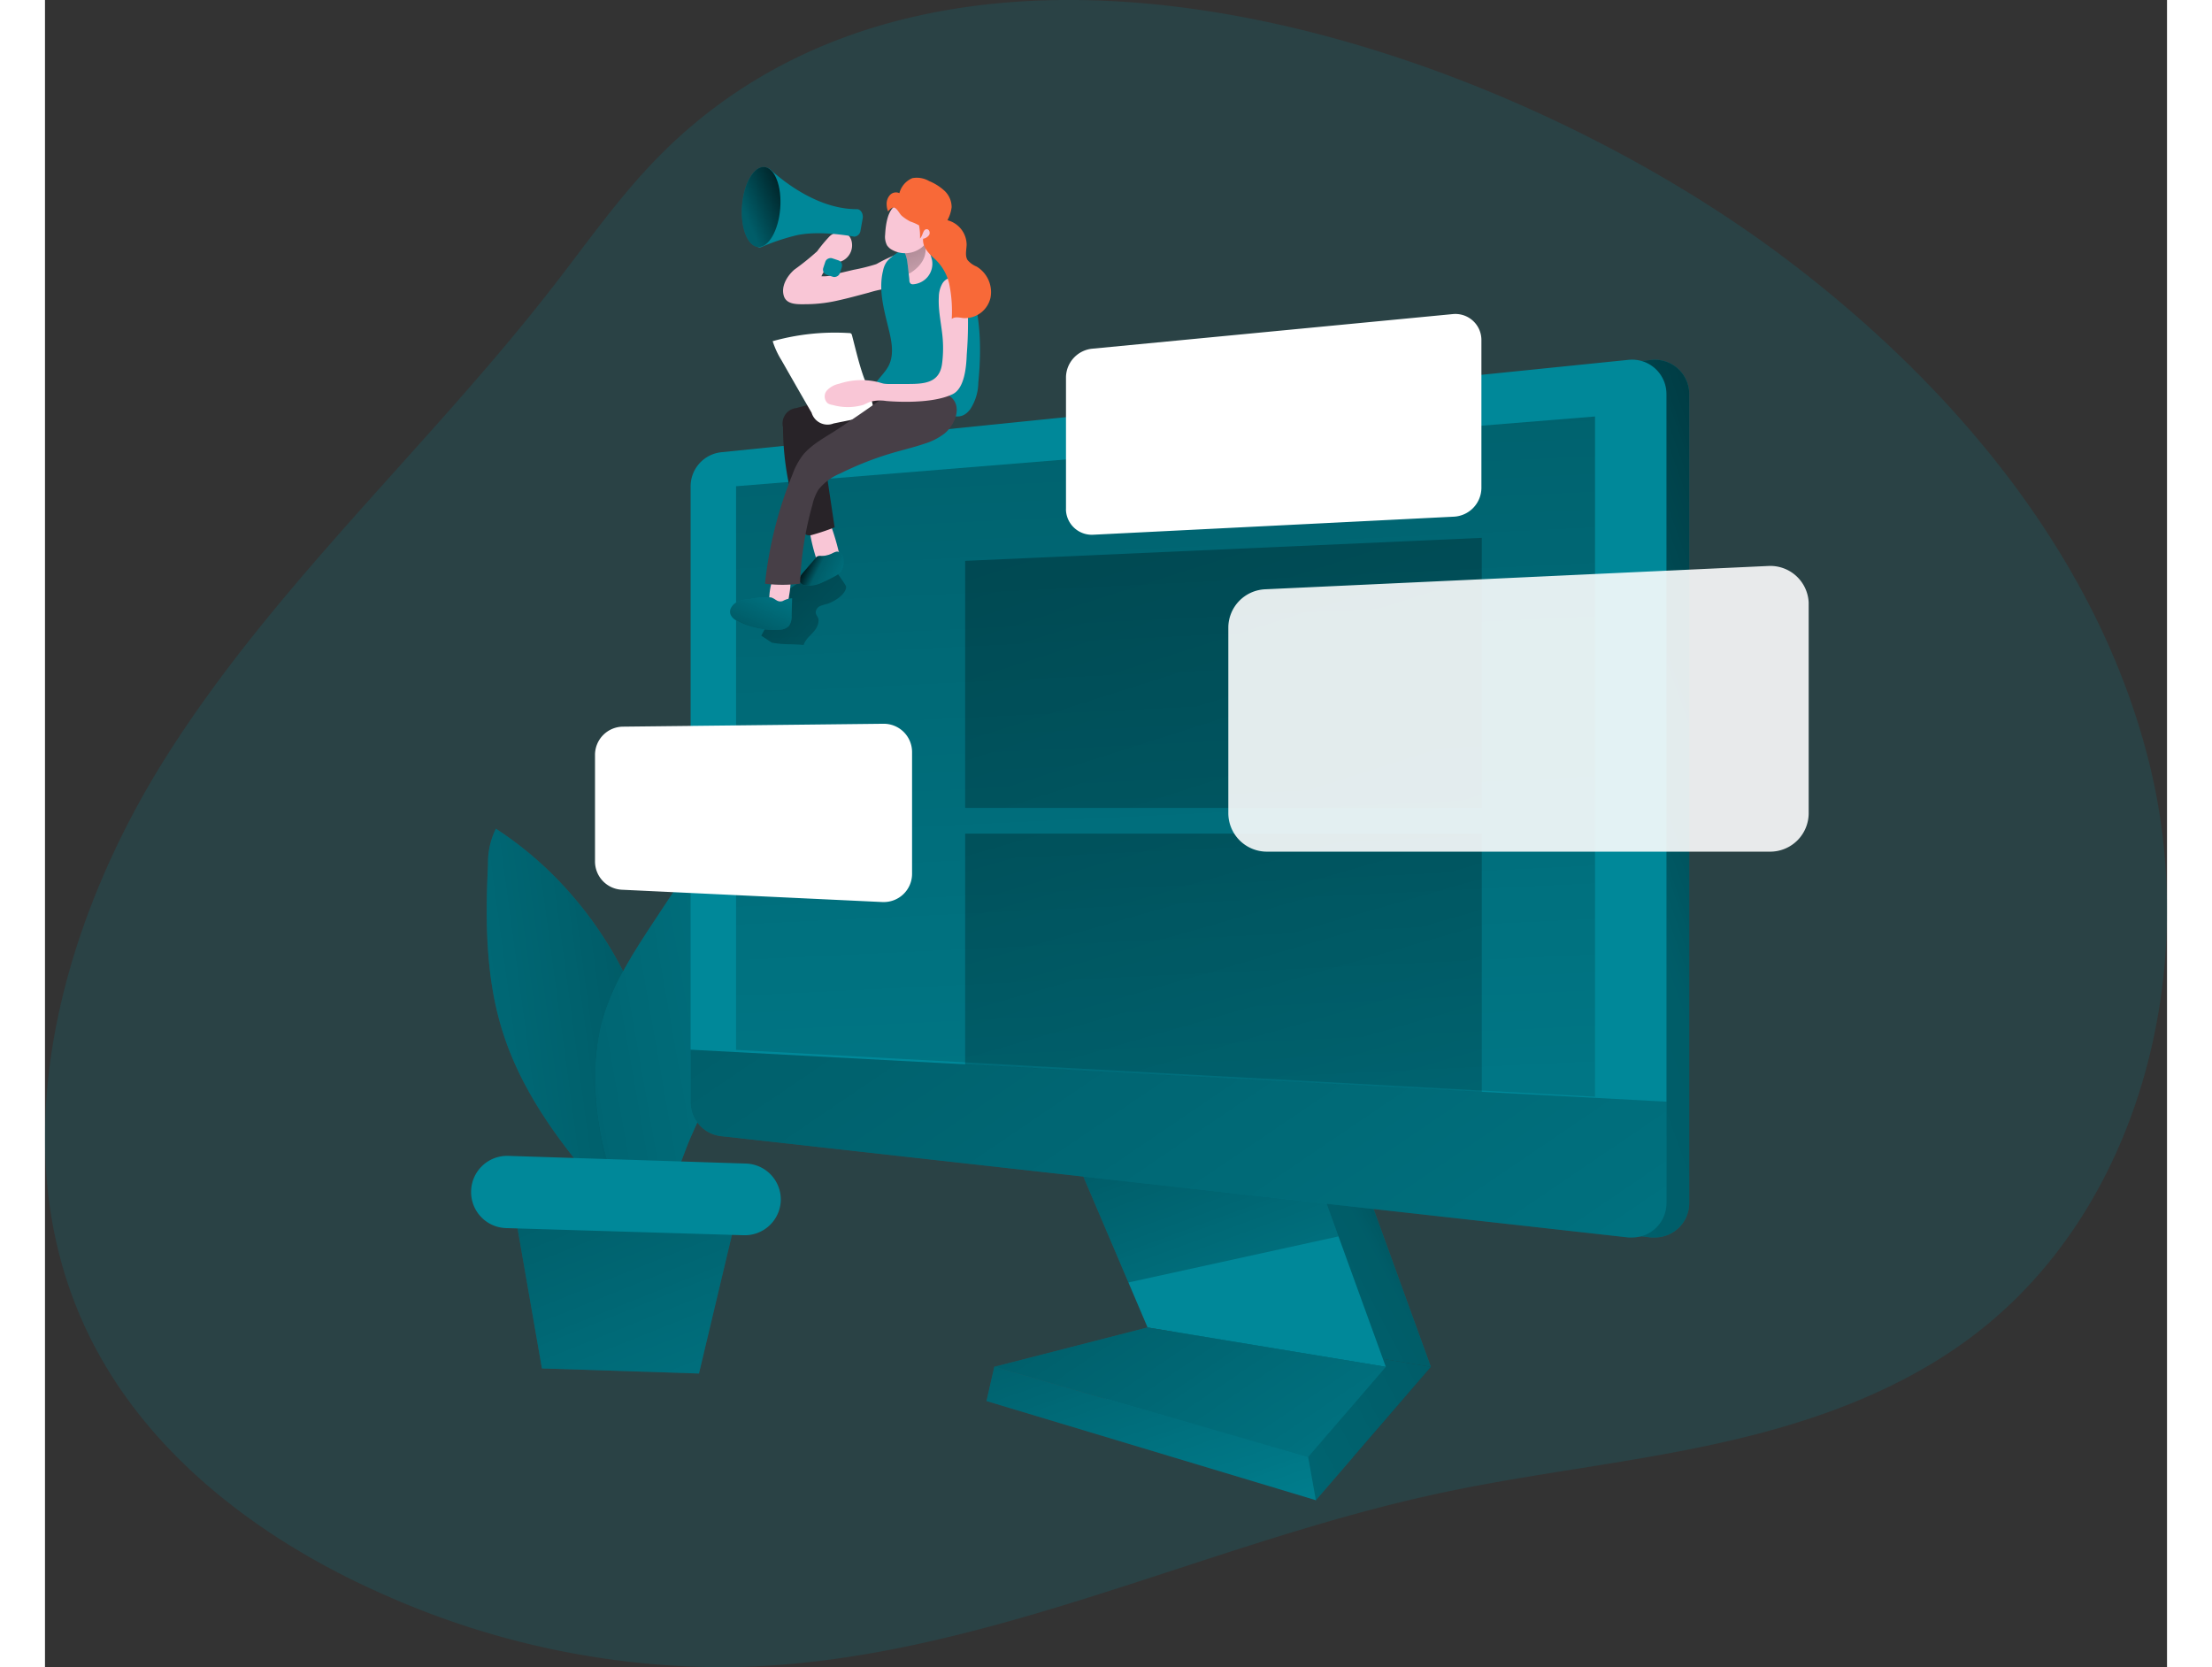 <svg id="Layer_1" data-name="Layer 1" xmlns="http://www.w3.org/2000/svg" xmlns:xlink="http://www.w3.org/1999/xlink" viewBox="0 0 344.95 271.01" width="406" height="306" class="illustration styles_illustrationTablet__1DWOa"><rect x="0" y="0" width="344.95" height="271.01" fill="#333333" stroke="none"/><defs><linearGradient id="linear-gradient" x1="31.34" y1="-170.33" x2="79.5" y2="-280.63" gradientTransform="matrix(1, 0.03, 0.03, -1, 52.05, -6.65)" gradientUnits="userSpaceOnUse"><stop offset="0.01"></stop><stop offset="0.08" stop-opacity="0.69"></stop><stop offset="0.21" stop-opacity="0.32"></stop><stop offset="1" stop-opacity="0"></stop></linearGradient><linearGradient id="linear-gradient-2" x1="-1051.04" y1="-786.07" x2="-1131.28" y2="-854.43" gradientTransform="matrix(0.84, 0.54, 0.54, -0.84, 1456.68, 100.47)" gradientUnits="userSpaceOnUse"><stop offset="0.01"></stop><stop offset="0.13" stop-opacity="0.69"></stop><stop offset="0.25" stop-opacity="0.32"></stop><stop offset="1" stop-opacity="0"></stop></linearGradient><linearGradient id="linear-gradient-3" x1="465.98" y1="-840.65" x2="586.83" y2="-728.98" gradientTransform="matrix(0.84, 0.54, 0.54, -0.84, 112.96, -750.67)" xlink:href="#linear-gradient-2"></linearGradient><linearGradient id="linear-gradient-4" x1="280.18" y1="144.87" x2="96.08" y2="47.13" gradientTransform="matrix(1, 0, 0, -1, -28.56, 321.63)" xlink:href="#linear-gradient"></linearGradient><linearGradient id="linear-gradient-5" x1="287.85" y1="130.43" x2="103.75" y2="32.69" gradientTransform="matrix(1, 0, 0, -1, -28.56, 321.63)" xlink:href="#linear-gradient"></linearGradient><linearGradient id="linear-gradient-6" x1="288.64" y1="128.94" x2="104.54" y2="31.21" gradientTransform="matrix(1, 0, 0, -1, -28.56, 321.63)" xlink:href="#linear-gradient"></linearGradient><linearGradient id="linear-gradient-7" x1="207.78" y1="153.18" x2="234.3" y2="81.45" gradientTransform="matrix(1, 0, 0, -1, -28.56, 321.63)" xlink:href="#linear-gradient"></linearGradient><linearGradient id="linear-gradient-8" x1="186.6" y1="140.88" x2="256.81" y2="37.34" gradientTransform="matrix(1, 0, 0, -1, -28.56, 321.63)" xlink:href="#linear-gradient"></linearGradient><linearGradient id="linear-gradient-9" x1="194.48" y1="127.7" x2="219.05" y2="56.67" gradientTransform="matrix(1, 0, 0, -1, -28.56, 321.63)" xlink:href="#linear-gradient"></linearGradient><linearGradient id="linear-gradient-10" x1="360.87" y1="236.02" x2="-34.61" y2="94.35" gradientTransform="matrix(1, 0, 0, -1, 0, 352)" xlink:href="#linear-gradient"></linearGradient><linearGradient id="linear-gradient-11" x1="203.88" y1="344.47" x2="218.24" y2="46.3" gradientTransform="matrix(1, 0, 0, -1, -28.56, 321.63)" xlink:href="#linear-gradient"></linearGradient><linearGradient id="linear-gradient-12" x1="182.13" y1="331.12" x2="278.98" y2="28.16" gradientTransform="matrix(1, 0, 0, -1, -28.56, 321.63)" xlink:href="#linear-gradient"></linearGradient><linearGradient id="linear-gradient-13" x1="188.25" y1="278.17" x2="257.51" y2="37.44" gradientTransform="matrix(1, 0, 0, -1, -28.56, 321.63)" xlink:href="#linear-gradient"></linearGradient><linearGradient id="linear-gradient-14" x1="133.84" y1="258.16" x2="326.91" y2="-26.58" gradientTransform="matrix(1, 0, 0, -1, 0, 352)" xlink:href="#linear-gradient"></linearGradient><linearGradient id="linear-gradient-15" x1="139.42" y1="234.62" x2="171.84" y2="204.65" gradientTransform="matrix(1, 0, 0, -1, 0, 352)" xlink:href="#linear-gradient-2"></linearGradient><linearGradient id="linear-gradient-16" x1="151.61" y1="230.77" x2="162.94" y2="225.14" gradientTransform="matrix(1, 0, 0, -1, 0, 352)" xlink:href="#linear-gradient-2"></linearGradient><linearGradient id="linear-gradient-17" x1="142.35" y1="215.83" x2="148.99" y2="230.77" gradientTransform="matrix(1, 0, 0, -1, 0, 352)" xlink:href="#linear-gradient-2"></linearGradient><linearGradient id="linear-gradient-18" x1="167.33" y1="286.01" x2="174.51" y2="270.33" gradientTransform="matrix(1, 0, 0, -1, 0, 352)" xlink:href="#linear-gradient-2"></linearGradient><linearGradient id="linear-gradient-19" x1="-796.95" y1="291.51" x2="-751.43" y2="272.12" gradientTransform="matrix(-0.08, -1, 1, -0.08, -206.76, -702.88)" xlink:href="#linear-gradient"></linearGradient></defs><title>6</title><path d="M127.81,56.34c-6.11,6.31-11.17,13.54-16.56,20.48-20.17,26-45.09,48.4-62.76,76.19S21.24,217,35.36,246.7c9.52,20.07,28.52,34.3,48.89,43.14a135.56,135.56,0,0,0,55.31,11.54c39.81-.47,76.72-19.91,115.65-28.27,17.26-3.71,35-5.25,52.06-9.74,12.1-3.18,23.94-7.91,34-15.34,27.81-20.51,37.65-59.69,29.44-93.26s-31.78-61.71-59.39-82.5C264.49,37,175.65,6.93,127.81,56.34Z" transform="translate(-28.56 -30.37)" fill="#008899" opacity="0.18" style="isolation: isolate;"></path><polygon points="112.34 197.9 76.31 196.74 80.78 222.44 106.31 223.27 112.34 197.9" fill="#008899"></polygon><polygon points="112.34 197.9 76.31 196.74 80.78 222.44 106.31 223.27 112.34 197.9" fill="url(#linear-gradient)"></polygon><path d="M101.86,165.08a12.43,12.43,0,0,0-1.28,5.81c-.45,9.11-.38,18.4,2.35,27.09,4,12.78,13.32,23.09,22.38,33-.68-1.09,1.33-6.87,1.6-8.25.53-2.7,1.13-5.39,1.69-8.08.9-4.26,0-8.74-1.06-12.93A61.81,61.81,0,0,0,114.31,176,58.41,58.41,0,0,0,101.86,165.08Z" transform="translate(-28.56 -30.37)" fill="#008899"></path><path d="M101.86,165.08a12.43,12.43,0,0,0-1.28,5.81c-.45,9.11-.38,18.4,2.35,27.09,4,12.78,13.32,23.09,22.38,33-.68-1.09,1.33-6.87,1.6-8.25.53-2.7,1.13-5.39,1.69-8.08.9-4.26,0-8.74-1.06-12.93A61.81,61.81,0,0,0,114.31,176,58.41,58.41,0,0,0,101.86,165.08Z" transform="translate(-28.56 -30.37)" fill="url(#linear-gradient-2)"></path><path d="M142.22,195.9c3.06-6.8,6.15-13.69,7.3-21.06s.13-15.37-4.38-21.31q-8.73,13.23-17.48,26.45c-3.36,5.09-6.78,10.29-8.43,16.17-2.89,10.31-.32,26.17,6.55,34.53,3.92-3.35,5.75-11,7.87-15.73Z" transform="translate(-28.56 -30.37)" fill="#008899"></path><path d="M142.22,195.9c3.06-6.8,6.15-13.69,7.3-21.06s.13-15.37-4.38-21.31q-8.73,13.23-17.48,26.45c-3.36,5.09-6.78,10.29-8.43,16.17-2.89,10.31-.32,26.17,6.55,34.53,3.92-3.35,5.75-11,7.87-15.73Z" transform="translate(-28.56 -30.37)" fill="url(#linear-gradient-3)"></path><path d="M103.87,218.26l38.64,1.25a5.85,5.85,0,0,1,5.66,6h0a5.85,5.85,0,0,1-6,5.65L103.49,230a5.86,5.86,0,0,1-5.66-6h0A5.86,5.86,0,0,1,103.87,218.26Z" transform="translate(-28.56 -30.37)" fill="#008899"></path><polygon points="174.1 186.49 186.56 215.78 225.28 222.18 212.82 187.84 174.1 186.49" fill="#008899"></polygon><polygon points="174.1 186.49 186.56 215.78 225.28 222.18 212.82 187.84 174.1 186.49" fill="url(#linear-gradient-4)"></polygon><polygon points="186.56 215.78 161.64 222.18 212.65 236.83 225.28 222.18 186.56 215.78" fill="url(#linear-gradient-5)"></polygon><polygon points="186.56 215.78 161.64 222.18 206.59 243.86 225.28 222.18 186.56 215.78" fill="#008899"></polygon><polygon points="186.56 215.78 161.64 222.18 206.59 243.86 225.28 222.18 186.56 215.78" fill="url(#linear-gradient-6)"></polygon><polygon points="166.77 186.49 179.23 215.78 217.96 222.18 205.5 187.84 166.77 186.49" fill="#008899"></polygon><polygon points="176.12 208.47 210.27 200.98 205.5 187.84 166.77 186.49 176.12 208.47" fill="url(#linear-gradient-7)"></polygon><polygon points="179.23 215.78 154.32 222.18 205.33 236.83 217.96 222.18 179.23 215.78" fill="#008899"></polygon><polygon points="179.23 215.78 154.32 222.18 205.33 236.83 217.96 222.18 179.23 215.78" fill="url(#linear-gradient-8)"></polygon><polygon points="205.33 236.83 206.59 243.86 153.05 227.74 154.32 222.18 205.33 236.83" fill="#008899"></polygon><polygon points="205.33 236.83 206.59 243.86 153.05 227.74 154.32 222.18 205.33 236.83" fill="url(#linear-gradient-9)"></polygon><path d="M295.84,94.41V225.94a5.58,5.58,0,0,1-5.6,5.58l-.6,0L142.21,215.06a5.58,5.58,0,0,1-5-5.55V109.43a5.58,5.58,0,0,1,5-5.55l147.43-15a5.59,5.59,0,0,1,6.17,4.93Q295.84,94.11,295.84,94.41Z" transform="translate(-28.56 -30.37)" fill="#008899"></path><path d="M295.84,94.41V225.94a5.58,5.58,0,0,1-5.6,5.58l-.6,0L142.21,215.06a5.58,5.58,0,0,1-5-5.55V109.43a5.58,5.58,0,0,1,5-5.55l147.43-15a5.59,5.59,0,0,1,6.17,4.93Q295.84,94.11,295.84,94.41Z" transform="translate(-28.56 -30.37)" fill="url(#linear-gradient-10)"></path><path d="M292.14,94.41V225.94a5.58,5.58,0,0,1-5.6,5.58l-.6,0L138.51,215.06a5.58,5.58,0,0,1-5-5.55V109.43a5.58,5.58,0,0,1,5-5.55L286,88.86a5.58,5.58,0,0,1,6.11,5A5.25,5.25,0,0,1,292.14,94.41Z" transform="translate(-28.56 -30.37)" fill="#008899"></path><polygon points="112.34 170.66 112.34 79.04 251.97 67.7 251.97 178.28 112.34 170.66" fill="url(#linear-gradient-11)"></polygon><polygon points="233.56 131.33 149.58 131.33 149.58 91.17 233.56 87.43 233.56 131.33" fill="url(#linear-gradient-12)"></polygon><polygon points="233.56 177.49 149.58 173.03 149.58 135.51 233.56 135.51 233.56 177.49" fill="url(#linear-gradient-13)"></polygon><path d="M292.14,209.45v16.49a5.58,5.58,0,0,1-5.6,5.58l-.6,0L138.51,215.06a5.58,5.58,0,0,1-5-5.55V201Z" transform="translate(-28.56 -30.37)" fill="url(#linear-gradient-14)"></path><path d="M158.79,125.74c0,1.28-2.06,2.49-3.07,2.79a6.76,6.76,0,0,0-1.23.39,1.17,1.17,0,0,0-.64,1.05c.05.37.35.67.43,1a2,2,0,0,1-.11,1c-.39,1.23-1.92,2-2.29,3.25-2.12-.22-3.07,0-5.17-.39L145,133.7l2.64-4.94a10.26,10.26,0,0,1,1.25-1.95,8.54,8.54,0,0,1,1.94-1.55,49.12,49.12,0,0,1,5.72-3.19C156.25,122.19,158.79,125.41,158.79,125.74Z" transform="translate(-28.56 -30.37)" fill="url(#linear-gradient-15)"></path><path d="M163.76,73.27l-.21.08a30.65,30.65,0,0,1-3.52.87l-2.71.64a6,6,0,0,1-2.54.42,3.9,3.9,0,0,1,1.72-1.91c.58-.28,1.25-.37,1.82-.67a2.82,2.82,0,0,0,1.3-3.34,2.1,2.1,0,0,0-.66-.94,2.41,2.41,0,0,0-2.88.39,23,23,0,0,0-2,2.41,42.93,42.93,0,0,1-3.73,3c-1.2,1.07-2.15,2.7-1.69,4.24s2.43,1.36,3.8,1.36a23.65,23.65,0,0,0,5.1-.63c1.65-.36,3.28-.82,4.92-1.25a18.23,18.23,0,0,1,2.4-.58,5,5,0,0,0,1.59-.2,3.16,3.16,0,0,0,1.15-1,4.11,4.11,0,0,0,1-2.28c.06-1.18-.74-2.33-2-2A25.15,25.15,0,0,0,163.76,73.27Z" transform="translate(-28.56 -30.37)" fill="#f9c6d6"></path><path d="M157.56,119.93a2.42,2.42,0,0,1,0,2.13,1.77,1.77,0,0,1-.77.55,2.11,2.11,0,0,1-2.21-.23,2.92,2.92,0,0,1-.66-1.27,30.79,30.79,0,0,1-1.19-5.28,1,1,0,0,1,0-.49.84.84,0,0,1,.42-.39c.93-.51,2.4-.91,2.93.21A37.61,37.61,0,0,1,157.56,119.93Z" transform="translate(-28.56 -30.37)" fill="#f9c6d6"></path><path d="M154.73,120.75a1.19,1.19,0,0,0-.59.06.92.92,0,0,0-.33.29l-2,2.32c-.39.45-.81,1.07-.53,1.59a1.18,1.18,0,0,0,.88.53A5.09,5.09,0,0,0,155,125c.63-.28,1.25-.58,1.85-.91a3,3,0,0,0,1.15-.91c.46-.72.6-2.45-.22-3-.42-.27-.79-.08-1.18.11A4.07,4.07,0,0,1,154.73,120.75Z" transform="translate(-28.56 -30.37)" fill="#008899"></path><path d="M146.29,127.83a.86.86,0,0,0,0,.39.72.72,0,0,0,.3.3,2.47,2.47,0,0,0,1.31.44,1.5,1.5,0,0,0,1.23-.56,2.49,2.49,0,0,0,.38-1.15,14.34,14.34,0,0,0,.26-2.69.5.5,0,0,0-.12-.35.5.5,0,0,0-.23-.09c-.74-.16-2.19-.55-2.56.36A10.62,10.62,0,0,0,146.29,127.83Z" transform="translate(-28.56 -30.37)" fill="#f9c6d6"></path><path d="M143.19,127.74a6.73,6.73,0,0,0-1.84.35,2.36,2.36,0,0,0-1.35,1.26,1.39,1.39,0,0,0,0,.9,2,2,0,0,0,1,1,12.62,12.62,0,0,0,6.84,1.49,2.33,2.33,0,0,0,1.65-.61,2.72,2.72,0,0,0,.44-1.69l.08-2.81a3.56,3.56,0,0,0-1.52.44c-.87.3-1.21-.42-1.94-.59A11.49,11.49,0,0,0,143.19,127.74Z" transform="translate(-28.56 -30.37)" fill="#008899"></path><path d="M154.73,120.75a1.19,1.19,0,0,0-.59.06.92.92,0,0,0-.33.29l-2,2.32c-.39.45-.81,1.07-.53,1.59a1.18,1.18,0,0,0,.88.53A5.09,5.09,0,0,0,155,125c.63-.28,1.25-.58,1.85-.91a3,3,0,0,0,1.15-.91c.46-.72.6-2.45-.22-3-.42-.27-.79-.08-1.18.11A4.07,4.07,0,0,1,154.73,120.75Z" transform="translate(-28.56 -30.37)" fill="url(#linear-gradient-16)"></path><path d="M143.19,127.74a6.73,6.73,0,0,0-1.84.35,2.36,2.36,0,0,0-1.35,1.26,1.39,1.39,0,0,0,0,.9,2,2,0,0,0,1,1,12.62,12.62,0,0,0,6.84,1.49,2.33,2.33,0,0,0,1.65-.61,2.72,2.72,0,0,0,.44-1.69l.08-2.81a3.56,3.56,0,0,0-1.52.44c-.87.3-1.21-.42-1.94-.59A11.49,11.49,0,0,0,143.19,127.74Z" transform="translate(-28.56 -30.37)" fill="url(#linear-gradient-17)"></path><path d="M150.7,96.7a2.5,2.5,0,0,0-2.23,2.75c0,.11,0,.21.06.32a46.22,46.22,0,0,0,3.12,16.6,1.46,1.46,0,0,0,.7.94,1.38,1.38,0,0,0,.94,0,36,36,0,0,0,3.63-1.22l-1.61-10.79a1.57,1.57,0,0,1,.05-.91,1.53,1.53,0,0,1,.48-.5,43.59,43.59,0,0,1,5.78-3.6c1.61-.83,3.45-1.78,3.89-3.55A2,2,0,0,0,165.2,95a2.94,2.94,0,0,0-.89-.59,7.31,7.31,0,0,0-3.64-1.1c-1,.11-1.36.68-2.18,1.11C156.2,95.54,153.17,96,150.7,96.7Z" transform="translate(-28.56 -30.37)" fill="#282328"></path><path d="M159.75,84.89a.61.61,0,0,0-.14-.29.52.52,0,0,0-.34-.09,37.48,37.48,0,0,0-12.42,1.32,13.73,13.73,0,0,0,1.44,3.11c1.62,2.84,3.24,5.69,4.89,8.52a2.7,2.7,0,0,0,3.36,1.82l.23-.08L163,97.94c1-.2-1-5.35-1.36-6.3C160.86,89.44,160.34,87.15,159.75,84.89Z" transform="translate(-28.56 -30.37)" fill="#fff"></path><path d="M168.09,96.49a23.28,23.28,0,0,1-2.9-1.37c-3.54-2-.64-3,.54-5.35.84-1.7.5-3.73.06-5.57-.77-3.23-1.8-6.58-1-9.81a3.74,3.74,0,0,1,.6-1.46,4.26,4.26,0,0,1,.74-.73,7.86,7.86,0,0,1,2.54-1.5,7.25,7.25,0,0,1,5.45.69c6.85,3.49,6.81,14.63,6.16,21.18a8.09,8.09,0,0,1-1.3,4.3c-1.35,1.78-2.61,1.14-4.32.84C172.35,97.32,170.29,97.35,168.09,96.49Z" transform="translate(-28.56 -30.37)" fill="#008899"></path><path d="M172.08,75.33a3.38,3.38,0,0,1-2.38,1.25.62.62,0,0,1-.42-.1.71.71,0,0,1-.21-.5c0-.37-.09-.85-.13-1.32s-.12-1.06-.17-1.47a5.78,5.78,0,0,0-1.18-3,3.27,3.27,0,0,0-.47-.51c-1.14-1,3.51-.62,4.12-2,.71.91.65,2.2,1,3.32a14,14,0,0,1,.52,1.67A3.35,3.35,0,0,1,172.08,75.33Z" transform="translate(-28.56 -30.37)" fill="#f9c6d6"></path><path d="M169,74.87l-.06-.21c-.06-.53-.12-1.06-.17-1.47a5.78,5.78,0,0,0-1.18-3v-.11s3.68-2.42,4.08.41S169,74.87,169,74.87Z" transform="translate(-28.56 -30.37)" fill="url(#linear-gradient-18)"></path><path d="M165.13,68.54a3,3,0,0,0,.31,1.71,2.48,2.48,0,0,0,.55.57,4.36,4.36,0,0,0,5.13-.26,6.56,6.56,0,0,0,2.28-4.9,3.74,3.74,0,0,0-.76-2.72,3,3,0,0,0-2.77-.77,7,7,0,0,0-3.51,2C165.43,65.21,165.2,67.21,165.13,68.54Z" transform="translate(-28.56 -30.37)" fill="#f9c6d6"></path><path d="M151.85,104.23a11.48,11.48,0,0,0-1.77,3.24,65.4,65.4,0,0,0-4.48,17.78,22.65,22.65,0,0,0,5.7,0,54.82,54.82,0,0,1,2-12.78,8.2,8.2,0,0,1,1-2.52,8.85,8.85,0,0,1,3.56-2.63,51.83,51.83,0,0,1,9.56-3.63c1.39-.39,2.79-.74,4.16-1.21a10.19,10.19,0,0,0,3.24-1.67c1.71-1.43,3-4.56.74-6.1a7.62,7.62,0,0,0-3.55-.94l-3.82-.36a2.2,2.2,0,0,0-2,.57c-2.84,2.19-5.75,4.14-8.73,6.13C155.58,101.35,153.33,102.49,151.85,104.23Z" transform="translate(-28.56 -30.37)" fill="#473f47"></path><path d="M178.4,78.21a1.68,1.68,0,0,0,.08.62A65.27,65.27,0,0,1,178.4,88c-.07,1.88-.32,5.48-2.29,6.44-3.7,1.81-10.81,1.11-10.81,1.11a6.27,6.27,0,0,0-2.48.1c-.45.14-.85.38-1.29.55a9,9,0,0,1-4.93,0,2.11,2.11,0,0,1-.81-.28,1.5,1.5,0,0,1-.13-2.07,3.68,3.68,0,0,1,2-1.1,11.43,11.43,0,0,1,6.4-.25c.28.08.55.17.83.23a5.6,5.6,0,0,0,1,.06h2.51c2.89,0,5.61,0,6-3.4a19.61,19.61,0,0,0,.1-3.83c-.17-2.31-.77-4.59-.64-6.9a4.53,4.53,0,0,1,.52-2.1,2.08,2.08,0,0,1,1.73-1.11,2.18,2.18,0,0,1,1.79,1.21A5,5,0,0,1,178.4,78.21Z" transform="translate(-28.56 -30.37)" fill="#f9c6d6"></path><path d="M170.64,67a9,9,0,0,1,.16,2.13c.49-.44.46-1.53,1.11-1.5.39,0,.57.56.39.91a1.47,1.47,0,0,1-1,.64c-.11,1.5,1.08,2.52,2.06,3.43a7.93,7.93,0,0,1,2.18,3.87,22,22,0,0,1,.42,5.73c.53-.42,1.28-.2,1.95-.13a4.26,4.26,0,0,0,4.35-3.31A4.84,4.84,0,0,0,180,73.7a3.78,3.78,0,0,1-1.47-1.06c-.44-.7-.18-1.63-.15-2.47a4.15,4.15,0,0,0-3.12-4,5.92,5.92,0,0,0,.68-2.12,3.65,3.65,0,0,0-1.16-2.67,8.48,8.48,0,0,0-2.5-1.58,4,4,0,0,0-2.73-.47,3.62,3.62,0,0,0-2.1,2.44,1.33,1.33,0,0,0-1.54.31,2.15,2.15,0,0,0-.53,1.57,3.17,3.17,0,0,0,.23,1.09c.35-.42.77-.83,1.19-.53s.68.92,1.06,1.26a7.41,7.41,0,0,0,1.37.91A8,8,0,0,1,170.64,67Z" transform="translate(-28.56 -30.37)" fill="#f86938"></path><path d="M161.48,65.9l-.35,1.94a1.11,1.11,0,0,1-1,1c-1.89-.33-6.52-1-9.82-.12a35.21,35.21,0,0,0-5.27,1.8c-.68.3-1.35-.46-1.24-1.38L145,58.77c.11-.91.9-1.36,1.48-.83,2.38,2.15,7.9,6.45,14.07,6.43C161.16,64.37,161.62,65.11,161.48,65.9Z" transform="translate(-28.56 -30.37)" fill="#008899"></path><ellipse cx="144.98" cy="64.02" rx="6.52" ry="3.11" transform="translate(41.17 173.13) rotate(-85.48)" fill="#008899"></ellipse><ellipse cx="144.98" cy="64.02" rx="6.52" ry="3.11" transform="translate(41.17 173.13) rotate(-85.48)" fill="url(#linear-gradient-19)"></ellipse><rect x="155.18" y="72.45" width="2.82" height="2.82" rx="0.87" transform="translate(8.51 168.76) rotate(-71.6)" fill="#008899"></rect><path d="M309,168.81H227.18a6.27,6.27,0,0,1-6.26-6.26V132.41a6.26,6.26,0,0,1,6-6.25l81.8-3.79a6.24,6.24,0,0,1,6.54,5.94c0,.11,0,.21,0,.31v33.93a6.26,6.26,0,0,1-6.26,6.26Z" transform="translate(-28.56 -30.37)" fill="#fff" opacity="0.89" style="isolation: isolate;"></path><path d="M257.53,114.36,199,117.29a4.21,4.21,0,0,1-4.47-3.93,2.81,2.81,0,0,1,0-.29V91.7a4.74,4.74,0,0,1,4.28-4.65l58.56-5.62a4.23,4.23,0,0,1,4.69,4.2V109.7A4.72,4.72,0,0,1,257.53,114.36Z" transform="translate(-28.56 -30.37)" fill="#fff"></path><path d="M164.7,177l-42.35-2a4.6,4.6,0,0,1-4.38-4.6V153.08a4.59,4.59,0,0,1,4.54-4.59l42.35-.47a4.6,4.6,0,0,1,4.65,4.55v19.87a4.59,4.59,0,0,1-4.64,4.56Z" transform="translate(-28.56 -30.37)" fill="#fff"></path></svg>